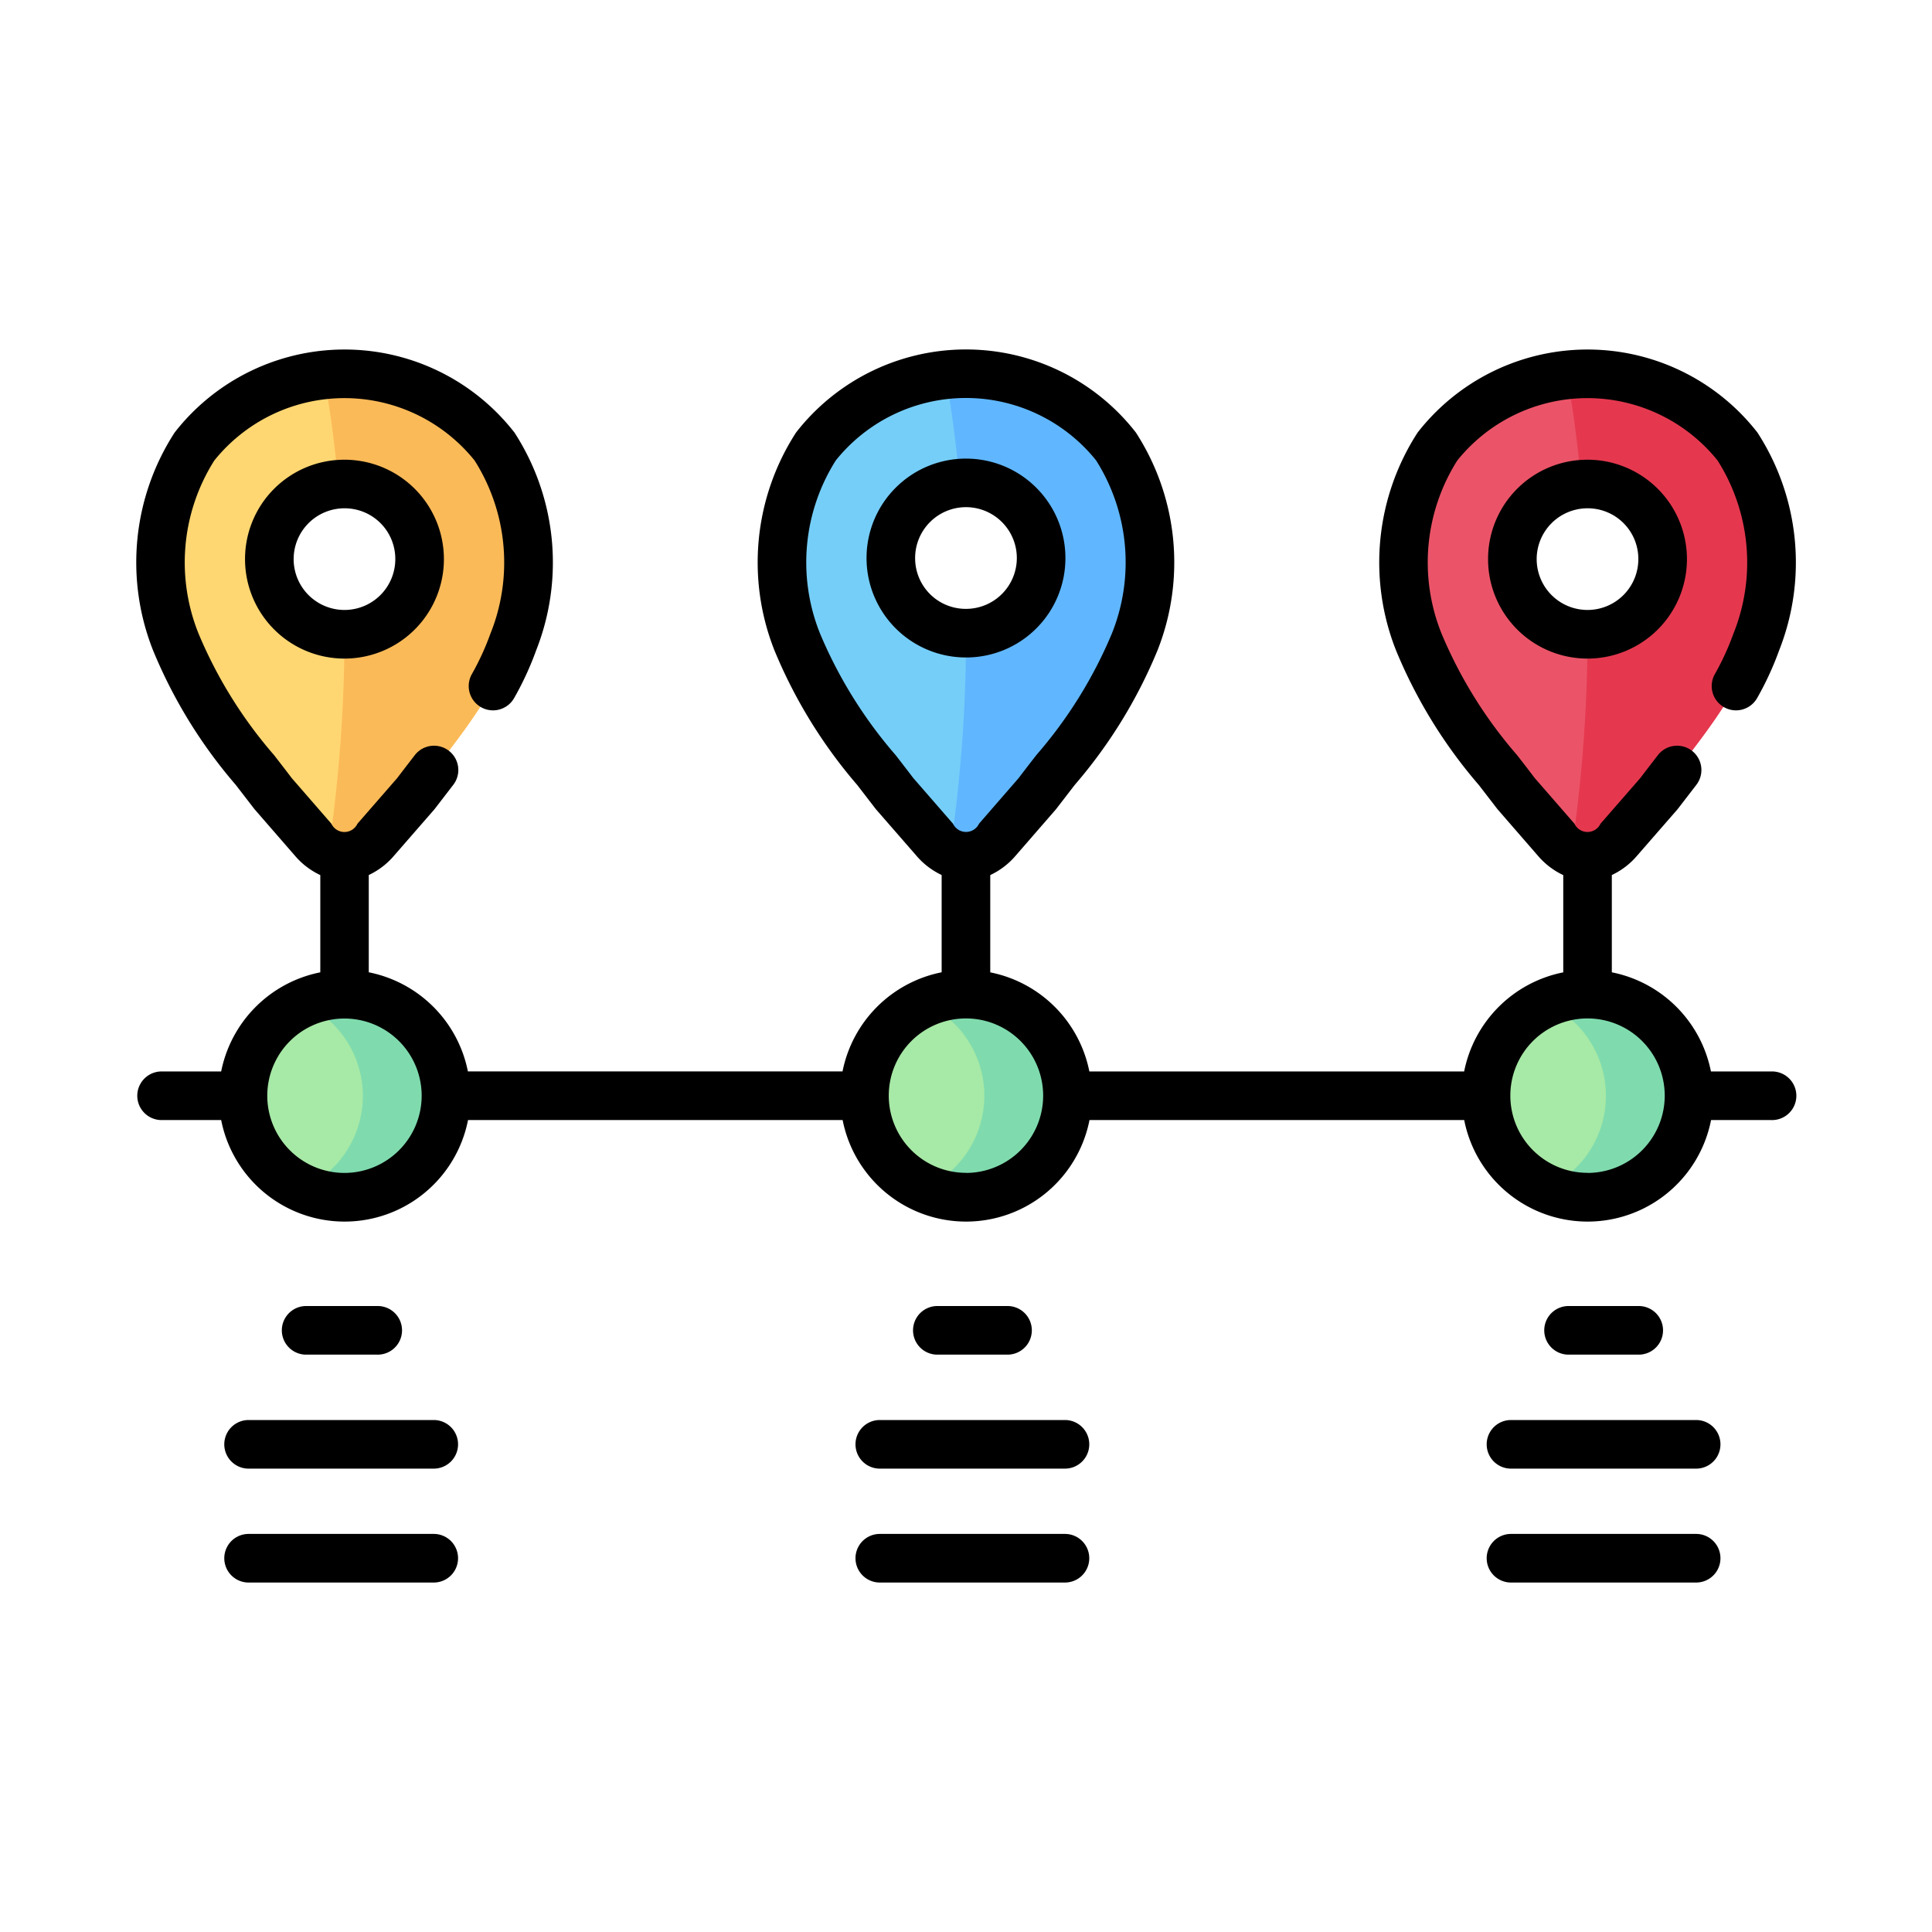 <svg xmlns="http://www.w3.org/2000/svg" width="94" height="94" viewBox="0 0 94 94"><g transform="translate(-196 -1184)"><rect width="94" height="94" transform="translate(196 1184)" fill="none"/><g transform="translate(10.471 1159.549)"><g transform="translate(193.35 42.636)"><path d="M194.668,56.274c.988,2.784,2.963,5.037,4.724,7.365l1.957,2.253a1.851,1.851,0,0,0,3.052,0l1.962-2.253c1.761-2.328,3.731-4.581,4.724-7.365,2.355-6.619-1.171-13.05-8.209-13.05S192.308,49.655,194.668,56.274Zm11.865-4.053a3.656,3.656,0,1,1-3.655-3.629A3.646,3.646,0,0,1,206.533,52.221Z" transform="translate(-193.938 -43.224)" fill="#ffd772" fill-rule="evenodd"/></g><g transform="translate(197.351 72.825)"><path d="M204.868,88.433a4.938,4.938,0,1,0,4.938,4.939A4.937,4.937,0,0,0,204.868,88.433Z" transform="translate(-199.929 -88.433)" fill="#a7e9a6" fill-rule="evenodd"/></g><g transform="translate(227.588 72.825)"><path d="M250.149,88.433a4.938,4.938,0,1,0,4.938,4.939A4.94,4.94,0,0,0,250.149,88.433Z" transform="translate(-245.211 -88.433)" fill="#a7e9a6" fill-rule="evenodd"/></g><g transform="translate(223.589 42.636)"><path d="M246.636,65.892a1.851,1.851,0,0,0,3.052,0l1.958-2.253c1.761-2.328,3.736-4.581,4.723-7.365,2.356-6.619-1.166-13.05-8.209-13.05s-10.565,6.431-8.209,13.05c.992,2.784,2.963,5.037,4.724,7.365Zm5.18-13.671a3.656,3.656,0,1,1-3.656-3.629A3.643,3.643,0,0,1,251.815,52.221Z" transform="translate(-239.222 -43.224)" fill="#75cef8" fill-rule="evenodd"/></g><g transform="translate(257.83 72.825)"><path d="M300.376,93.372a4.938,4.938,0,1,0-4.939,4.938A4.94,4.94,0,0,0,300.376,93.372Z" transform="translate(-290.499 -88.433)" fill="#a7e9a6" fill-rule="evenodd"/></g><g transform="translate(201.279 42.636)"><path d="M215.032,56.274c2.355-6.619-1.171-13.05-8.209-13.05-.345,0-.684.013-1.01.045.3,1.613.541,3.406.71,5.336.1-.009.2-.013.3-.013a3.629,3.629,0,1,1,0,7.258,72.445,72.445,0,0,1-.787,10.645,1.684,1.684,0,0,0,.787.2,2.048,2.048,0,0,0,1.524-.8l1.962-2.253c1.761-2.328,3.731-4.581,4.724-7.365Z" transform="translate(-205.812 -43.224)" fill="#fbba58" fill-rule="evenodd"/></g><g transform="translate(231.521 42.632)"><path d="M260.315,56.267c2.355-6.618-1.166-13.049-8.209-13.049-.344,0-.679.013-1.006.045.3,1.613.536,3.4.71,5.336.1-.009.2-.013.3-.013a3.629,3.629,0,1,1,0,7.258,71.743,71.743,0,0,1-.782,10.645,1.667,1.667,0,0,0,.782.2,2.05,2.05,0,0,0,1.529-.8l1.957-2.252C257.352,61.3,259.327,59.052,260.315,56.267Z" transform="translate(-251.1 -43.218)" fill="#60b7ff" fill-rule="evenodd"/></g><g transform="translate(200.265 72.825)"><path d="M211.256,93.372a4.938,4.938,0,0,0-6.963-4.5,4.94,4.94,0,0,1,0,9.014,4.948,4.948,0,0,0,6.963-4.509Z" transform="translate(-204.293 -88.433)" fill="#7fdbae" fill-rule="evenodd"/></g><g transform="translate(230.507 72.825)"><path d="M249.581,88.866a4.943,4.943,0,0,1,0,9.015,4.941,4.941,0,1,0,0-9.015Z" transform="translate(-249.581 -88.433)" fill="#7fdbae" fill-rule="evenodd"/></g><g transform="translate(260.744 72.825)"><path d="M294.863,88.866a4.94,4.94,0,0,1,0,9.015,4.941,4.941,0,1,0,0-9.015Z" transform="translate(-294.863 -88.433)" fill="#7fdbae" fill-rule="evenodd"/></g><g transform="translate(253.829 42.636)"><path d="M285.237,56.274c.988,2.784,2.963,5.037,4.724,7.365l1.958,2.253a1.85,1.85,0,0,0,3.052,0l1.962-2.253c1.761-2.328,3.731-4.581,4.724-7.365,2.355-6.619-1.171-13.05-8.209-13.05S282.878,49.655,285.237,56.274ZM297.1,52.221a3.656,3.656,0,1,1-3.656-3.629A3.646,3.646,0,0,1,297.1,52.221Z" transform="translate(-284.507 -43.224)" fill="#eb5468" fill-rule="evenodd"/></g><g transform="translate(261.758 42.636)"><path d="M305.6,56.274c2.356-6.619-1.171-13.05-8.209-13.05-.344,0-.684.013-1.01.045.3,1.613.541,3.406.711,5.336.1-.009.2-.013.3-.013a3.629,3.629,0,1,1,0,7.258,72.261,72.261,0,0,1-.787,10.645,1.686,1.686,0,0,0,.787.2,2.047,2.047,0,0,0,1.524-.8l1.962-2.253c1.762-2.328,3.732-4.581,4.724-7.365Z" transform="translate(-296.382 -43.224)" fill="#e5384f" fill-rule="evenodd"/></g><g transform="translate(192.169 41.454)"><path d="M255.038,54.3a4.838,4.838,0,1,0-4.839,4.811A4.831,4.831,0,0,0,255.038,54.3Zm-7.312,0a2.474,2.474,0,1,1,2.473,2.446A2.463,2.463,0,0,1,247.726,54.3Z" transform="translate(-209.841 -44.125)"/><path d="M200.079,54.3a4.838,4.838,0,1,0,4.839-4.811A4.831,4.831,0,0,0,200.079,54.3Zm7.311,0a2.473,2.473,0,1,1-2.473-2.447A2.462,2.462,0,0,1,207.39,54.3Z" transform="translate(-194.797 -44.125)"/><path d="M271.706,76.581h-2.933a6.136,6.136,0,0,0-4.822-4.823V67.025a3.657,3.657,0,0,0,1.233-.945l1.963-2.253c.018-.021.915-1.188.915-1.188a1.182,1.182,0,1,0-1.87-1.447s-.6.777-.855,1.114L263.4,64.529a.7.7,0,0,1-1.266,0L260.2,62.306c-.282-.373-.57-.745-.859-1.116a21.869,21.869,0,0,1-3.67-5.9,9.271,9.271,0,0,1,.76-8.432,8.123,8.123,0,0,1,12.667,0,9.275,9.275,0,0,1,.765,8.434,12.73,12.73,0,0,1-.9,1.959,1.182,1.182,0,1,0,2.061,1.159,15.1,15.1,0,0,0,1.071-2.324,11.629,11.629,0,0,0-1.06-10.591,10.479,10.479,0,0,0-16.532,0,11.623,11.623,0,0,0-1.056,10.588,24.009,24.009,0,0,0,4.029,6.557c.291.375.9,1.168.917,1.188l1.956,2.251a3.667,3.667,0,0,0,1.239.95v4.731a6.138,6.138,0,0,0-4.822,4.823H238.531a6.137,6.137,0,0,0-4.822-4.823V67.027a3.66,3.66,0,0,0,1.239-.948l1.957-2.252c.017-.02.626-.813.917-1.189a24,24,0,0,0,4.029-6.555,11.631,11.631,0,0,0-1.06-10.593,10.477,10.477,0,0,0-16.527,0,11.63,11.63,0,0,0-1.06,10.592,24.14,24.14,0,0,0,4.035,6.564c.288.373.893,1.161.91,1.181l1.961,2.251a3.67,3.67,0,0,0,1.234.946v4.733a6.136,6.136,0,0,0-4.822,4.823H208.294a6.138,6.138,0,0,0-4.823-4.823V67.025a3.659,3.659,0,0,0,1.233-.945l1.962-2.253c.018-.021.915-1.188.915-1.188a1.182,1.182,0,1,0-1.87-1.447s-.608.787-.855,1.114l-1.936,2.223a.7.7,0,0,1-1.267,0l-1.931-2.222c-.282-.373-.571-.745-.859-1.117a21.88,21.88,0,0,1-3.669-5.9,9.269,9.269,0,0,1,.761-8.432,8.122,8.122,0,0,1,12.666,0,9.275,9.275,0,0,1,.765,8.434,12.73,12.73,0,0,1-.9,1.959,1.182,1.182,0,0,0,2.061,1.159,15.035,15.035,0,0,0,1.071-2.324,11.63,11.63,0,0,0-1.06-10.592,10.479,10.479,0,0,0-16.531,0,11.621,11.621,0,0,0-1.056,10.588,24,24,0,0,0,4.028,6.556c.291.376.9,1.169.918,1.189l1.956,2.251a3.66,3.66,0,0,0,1.24.95v4.731a6.139,6.139,0,0,0-4.823,4.823h-2.933a1.183,1.183,0,0,0,0,2.365h2.933a6.12,6.12,0,0,0,12.01,0h18.227a6.12,6.12,0,0,0,12.01,0h18.232a6.12,6.12,0,0,0,12.01,0h2.933a1.183,1.183,0,1,0,0-2.365ZM202.29,81.519a3.756,3.756,0,1,1,3.755-3.755A3.76,3.76,0,0,1,202.29,81.519ZM229.959,62.3c-.28-.37-.566-.738-.851-1.106a22.049,22.049,0,0,1-3.677-5.909,9.276,9.276,0,0,1,.765-8.435,8.12,8.12,0,0,1,12.662,0,9.275,9.275,0,0,1,.763,8.437,21.878,21.878,0,0,1-3.668,5.9c-.289.372-.577.744-.859,1.117l-1.932,2.224a.7.7,0,0,1-1.265,0l0,0Zm2.568,19.214a3.756,3.756,0,1,1,3.756-3.755A3.76,3.76,0,0,1,232.527,81.519Zm30.242,0a3.756,3.756,0,1,1,3.756-3.755A3.76,3.76,0,0,1,262.768,81.519Z" transform="translate(-192.169 -41.454)"/><path d="M207.374,113.516a1.183,1.183,0,1,0,0-2.365h-3.482a1.183,1.183,0,0,0,0,2.365Z" transform="translate(-195.671 -64.61)"/><path d="M208.759,119.457H199.75a1.182,1.182,0,1,0,0,2.365h9.009a1.182,1.182,0,0,0,0-2.365Z" transform="translate(-194.295 -67.37)"/><path d="M253.365,113.516a1.183,1.183,0,0,0,0-2.365h-3.482a1.183,1.183,0,0,0,0,2.365Z" transform="translate(-210.951 -64.61)"/><path d="M254.75,119.457h-9.009a1.182,1.182,0,1,0,0,2.365h9.009a1.182,1.182,0,0,0,0-2.365Z" transform="translate(-209.575 -67.37)"/><path d="M299.356,113.516a1.183,1.183,0,0,0,0-2.365h-3.482a1.183,1.183,0,0,0,0,2.365Z" transform="translate(-226.231 -64.61)"/><path d="M300.74,119.457h-9.009a1.182,1.182,0,1,0,0,2.365h9.009a1.182,1.182,0,1,0,0-2.365Z" transform="translate(-224.855 -67.37)"/><path d="M208.759,127.756H199.75a1.182,1.182,0,1,0,0,2.365h9.009a1.182,1.182,0,0,0,0-2.365Z" transform="translate(-194.295 -70.127)"/><path d="M254.75,127.756h-9.009a1.182,1.182,0,1,0,0,2.365h9.009a1.182,1.182,0,0,0,0-2.365Z" transform="translate(-209.575 -70.127)"/><path d="M300.74,127.756h-9.009a1.182,1.182,0,1,0,0,2.365h9.009a1.182,1.182,0,1,0,0-2.365Z" transform="translate(-224.855 -70.127)"/><path d="M290.649,54.3a4.838,4.838,0,1,0,4.838-4.811A4.83,4.83,0,0,0,290.649,54.3Zm7.311,0a2.473,2.473,0,1,1-2.473-2.447A2.462,2.462,0,0,1,297.96,54.3Z" transform="translate(-224.888 -44.125)"/></g></g></g></svg>